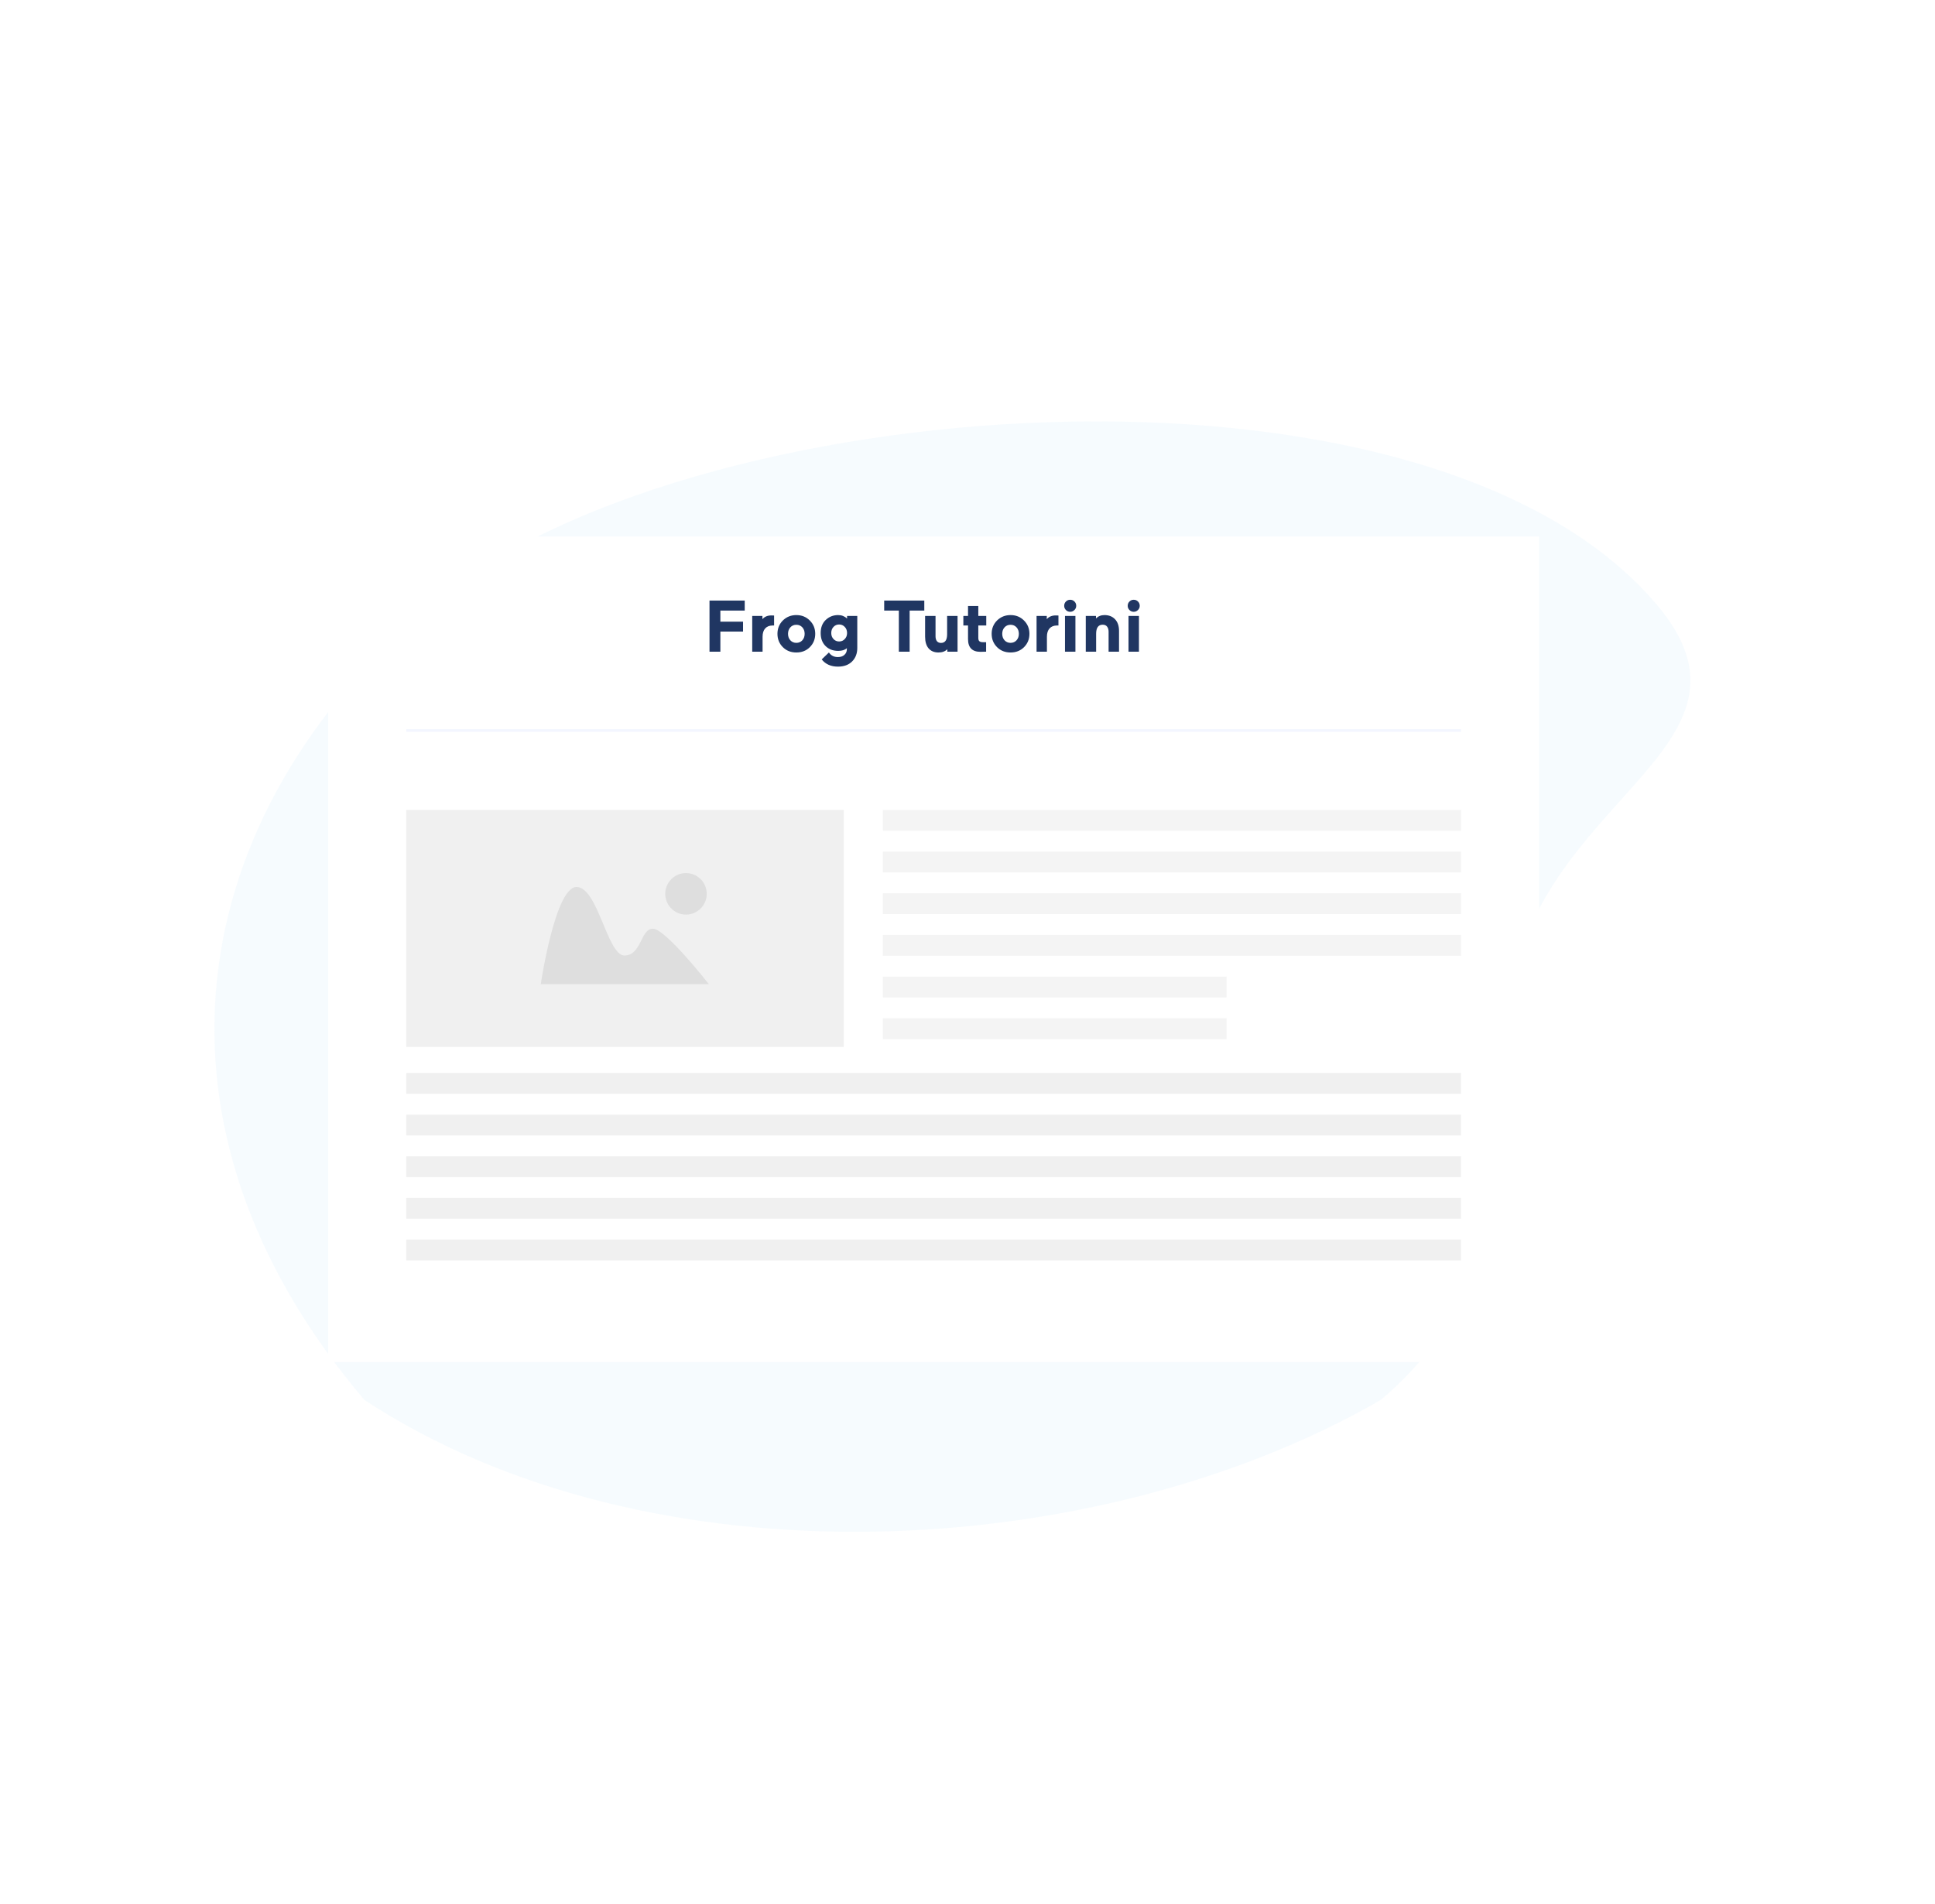 <svg width="743" height="731" viewBox="0 0 743 731" fill="none" xmlns="http://www.w3.org/2000/svg">
<path d="M530.207 537.559C421 600.5 249.5 609.5 139.914 537.559C50.728 432.528 69.639 313.655 165.723 232.067C261.806 150.478 546.89 127.037 636.076 232.067C683.183 287.543 587.768 307.099 579.718 385.866C572.527 456.227 575.54 499.064 530.207 537.559Z" fill="#23A4EF" fill-opacity="0.04"/>
<g filter="url(#filter0_d)">
<rect x="126" y="514" width="317" height="465" transform="rotate(-90 126 514)" fill="white"/>
</g>
<path d="M276.606 242.509V250.237H272.434V230.609H285.958V234.445H276.606V238.701H285.314V242.509H276.606ZM297.237 236.349V240.185H296.621C295.445 240.185 294.512 240.559 293.821 241.305C293.149 242.052 292.813 243.116 292.813 244.497V250.237H288.837V236.517H292.757V237.749C293.579 236.797 294.717 236.321 296.173 236.321C296.715 236.321 297.069 236.331 297.237 236.349ZM300.598 248.501C299.217 247.12 298.526 245.412 298.526 243.377C298.526 241.343 299.217 239.635 300.598 238.253C302.017 236.872 303.743 236.181 305.778 236.181C307.831 236.181 309.549 236.872 310.93 238.253C312.33 239.635 313.03 241.343 313.03 243.377C313.03 245.412 312.339 247.12 310.958 248.501C309.595 249.864 307.869 250.545 305.778 250.545C303.687 250.545 301.961 249.864 300.598 248.501ZM305.778 239.905C304.845 239.905 304.079 240.232 303.482 240.885C302.885 241.539 302.586 242.369 302.586 243.377C302.586 244.385 302.885 245.216 303.482 245.869C304.079 246.523 304.845 246.849 305.778 246.849C306.711 246.849 307.477 246.523 308.074 245.869C308.671 245.216 308.97 244.385 308.97 243.377C308.97 242.369 308.671 241.539 308.074 240.885C307.477 240.232 306.711 239.905 305.778 239.905ZM325.175 249.257V248.893C324.41 249.584 323.299 249.929 321.843 249.929C319.864 249.929 318.25 249.313 316.999 248.081C315.748 246.849 315.123 245.179 315.123 243.069C315.123 240.941 315.776 239.261 317.083 238.029C318.39 236.797 319.976 236.181 321.843 236.181C323.15 236.181 324.288 236.62 325.259 237.497V236.517H329.179V248.809C329.179 250.937 328.516 252.664 327.191 253.989C325.866 255.315 324.055 255.977 321.759 255.977C319.071 255.977 316.99 255.053 315.515 253.205L318.287 250.545C319.09 251.721 320.238 252.309 321.731 252.309C322.776 252.309 323.607 252.029 324.223 251.469C324.858 250.909 325.175 250.172 325.175 249.257ZM325.259 243.069C325.259 242.117 324.96 241.333 324.363 240.717C323.784 240.101 323.066 239.793 322.207 239.793C321.348 239.793 320.63 240.101 320.051 240.717C319.472 241.333 319.183 242.117 319.183 243.069C319.183 244.003 319.472 244.777 320.051 245.393C320.63 246.009 321.348 246.317 322.207 246.317C323.066 246.317 323.784 246.009 324.363 245.393C324.96 244.777 325.259 244.003 325.259 243.069ZM339.51 234.445V230.609H354.91V234.445H349.282V250.237H345.138V234.445H339.51ZM363.676 243.545V236.517H367.68V250.237H363.76V249.285C362.939 250.125 361.8 250.545 360.344 250.545C358.739 250.545 357.479 250.023 356.564 248.977C355.668 247.913 355.22 246.42 355.22 244.497V236.517H359.224V244.329C359.224 245.113 359.401 245.739 359.756 246.205C360.129 246.653 360.652 246.877 361.324 246.877C362.892 246.877 363.676 245.767 363.676 243.545ZM376.489 250.293C373.297 250.293 371.701 248.66 371.701 245.393V240.185H369.909V236.517H371.701V232.681H375.649V236.517H378.701V240.185H375.649V244.917C375.649 245.552 375.789 245.991 376.069 246.233C376.367 246.476 376.834 246.597 377.469 246.597H378.645V250.237C377.711 250.275 376.993 250.293 376.489 250.293ZM382.848 248.501C381.467 247.12 380.776 245.412 380.776 243.377C380.776 241.343 381.467 239.635 382.848 238.253C384.267 236.872 385.993 236.181 388.028 236.181C390.081 236.181 391.799 236.872 393.18 238.253C394.58 239.635 395.28 241.343 395.28 243.377C395.28 245.412 394.589 247.12 393.208 248.501C391.845 249.864 390.119 250.545 388.028 250.545C385.937 250.545 384.211 249.864 382.848 248.501ZM388.028 239.905C387.095 239.905 386.329 240.232 385.732 240.885C385.135 241.539 384.836 242.369 384.836 243.377C384.836 244.385 385.135 245.216 385.732 245.869C386.329 246.523 387.095 246.849 388.028 246.849C388.961 246.849 389.727 246.523 390.324 245.869C390.921 245.216 391.22 244.385 391.22 243.377C391.22 242.369 390.921 241.539 390.324 240.885C389.727 240.232 388.961 239.905 388.028 239.905ZM406.421 236.349V240.185H405.805C404.629 240.185 403.696 240.559 403.005 241.305C402.333 242.052 401.997 243.116 401.997 244.497V250.237H398.021V236.517H401.941V237.749C402.762 236.797 403.901 236.321 405.357 236.321C405.898 236.321 406.253 236.331 406.421 236.349ZM412.938 250.237H408.934V236.517H412.938V250.237ZM408.626 232.625C408.626 231.972 408.85 231.421 409.298 230.973C409.746 230.525 410.288 230.301 410.922 230.301C411.576 230.301 412.126 230.525 412.574 230.973C413.022 231.421 413.246 231.972 413.246 232.625C413.246 233.26 413.013 233.801 412.546 234.249C412.098 234.697 411.557 234.921 410.922 234.921C410.288 234.921 409.746 234.697 409.298 234.249C408.85 233.801 408.626 233.26 408.626 232.625ZM420.891 243.377V250.237H416.915V236.517H420.835V237.469C421.713 236.611 422.795 236.181 424.083 236.181C425.801 236.181 427.163 236.723 428.171 237.805C429.179 238.869 429.683 240.353 429.683 242.257V250.237H425.679V242.565C425.679 241.744 425.483 241.091 425.091 240.605C424.718 240.12 424.158 239.877 423.411 239.877C421.731 239.877 420.891 241.044 420.891 243.377ZM437.329 250.237H433.325V236.517H437.329V250.237ZM433.017 232.625C433.017 231.972 433.241 231.421 433.689 230.973C434.137 230.525 434.678 230.301 435.313 230.301C435.966 230.301 436.517 230.525 436.965 230.973C437.413 231.421 437.637 231.972 437.637 232.625C437.637 233.26 437.404 233.801 436.937 234.249C436.489 234.697 435.948 234.921 435.313 234.921C434.678 234.921 434.137 234.697 433.689 234.249C433.241 233.801 433.017 233.26 433.017 232.625Z" fill="#203662"/>
<rect x="156" y="311" width="168" height="91" fill="#CCCCCC" fill-opacity="0.3"/>
<rect x="339" y="311" width="222" height="8" fill="#CCCCCC" fill-opacity="0.2"/>
<rect x="339" y="327" width="222" height="8" fill="#CCCCCC" fill-opacity="0.2"/>
<rect x="339" y="343" width="222" height="8" fill="#CCCCCC" fill-opacity="0.2"/>
<rect x="339" y="359" width="222" height="8" fill="#CCCCCC" fill-opacity="0.2"/>
<rect x="339" y="375" width="132" height="8" fill="#CCCCCC" fill-opacity="0.2"/>
<rect x="339" y="391" width="132" height="8" fill="#CCCCCC" fill-opacity="0.2"/>
<rect x="156" y="412" width="405" height="8" fill="#CCCCCC" fill-opacity="0.3"/>
<rect x="156" y="428" width="405" height="8" fill="#CCCCCC" fill-opacity="0.3"/>
<rect x="156" y="444" width="405" height="8" fill="#CCCCCC" fill-opacity="0.3"/>
<rect x="156" y="460" width="405" height="8" fill="#CCCCCC" fill-opacity="0.3"/>
<rect x="156" y="476" width="405" height="8" fill="#CCCCCC" fill-opacity="0.3"/>
<line x1="156" y1="280.5" x2="561" y2="280.5" stroke="#D5E0FD" stroke-opacity="0.3"/>
<path d="M263.406 351.188C267.807 351.188 271.375 347.62 271.375 343.219C271.375 338.818 267.807 335.25 263.406 335.25C259.005 335.25 255.438 338.818 255.438 343.219C255.438 347.62 259.005 351.188 263.406 351.188Z" fill="#979797" fill-opacity="0.2"/>
<path d="M250.714 356.611C245.885 356.611 246.385 366.896 239.771 366.896C233.173 366.896 229.581 340.584 221.373 340.584C213.171 340.584 207.646 377.883 207.646 377.883H272.172C272.172 377.883 255.549 356.611 250.714 356.611Z" fill="#979797" fill-opacity="0.2"/>
<defs>
<filter id="filter0_d" x="86" y="166" width="545" height="397" filterUnits="userSpaceOnUse" color-interpolation-filters="sRGB">
<feFlood flood-opacity="0" result="BackgroundImageFix"/>
<feColorMatrix in="SourceAlpha" type="matrix" values="0 0 0 0 0 0 0 0 0 0 0 0 0 0 0 0 0 0 127 0"/>
<feOffset dy="9"/>
<feGaussianBlur stdDeviation="20"/>
<feColorMatrix type="matrix" values="0 0 0 0 0 0 0 0 0 0 0 0 0 0 0 0 0 0 0.08 0"/>
<feBlend mode="normal" in2="BackgroundImageFix" result="effect1_dropShadow"/>
<feBlend mode="normal" in="SourceGraphic" in2="effect1_dropShadow" result="shape"/>
</filter>
</defs>
</svg>
